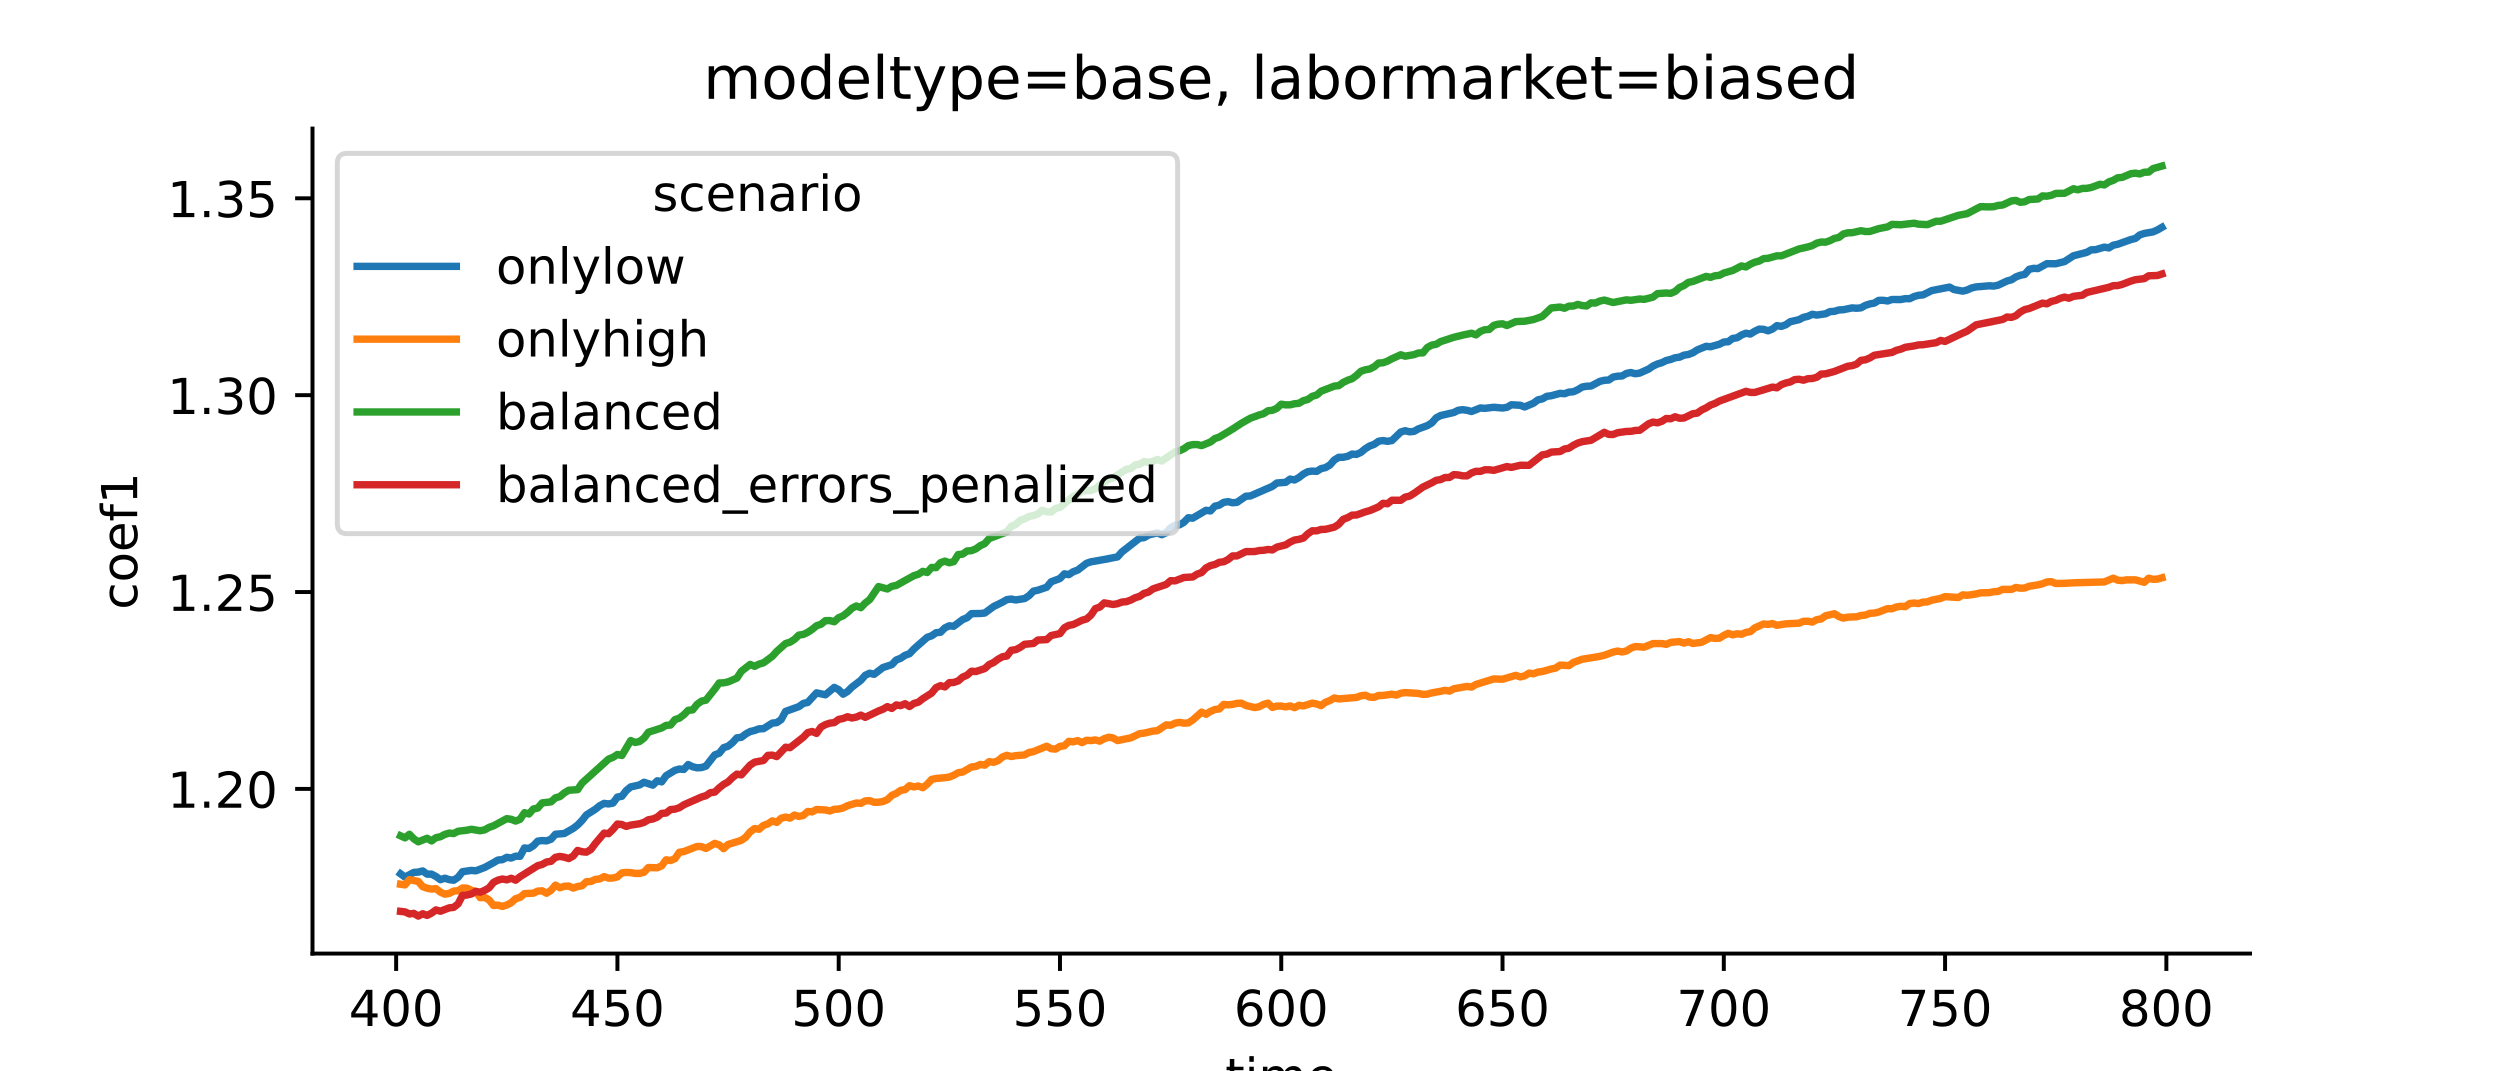 <?xml version="1.0" encoding="utf-8" standalone="no"?>
<!DOCTYPE svg PUBLIC "-//W3C//DTD SVG 1.1//EN"
  "http://www.w3.org/Graphics/SVG/1.1/DTD/svg11.dtd">
<!-- Created with matplotlib (https://matplotlib.org/) -->
<svg height="216pt" version="1.1" viewBox="0 0 504 216" width="504pt" xmlns="http://www.w3.org/2000/svg" xmlns:xlink="http://www.w3.org/1999/xlink">
 <defs>
  <style type="text/css">*{stroke-linecap:butt;stroke-linejoin:round;}</style>
 </defs>
 <g id="figure_1">
  <g id="patch_1">
   <path d="M 0 216 
L 504 216 
L 504 0 
L 0 0 
z
" style="fill:#ffffff;"/>
  </g>
  <g id="axes_1">
   <g id="patch_2">
    <path d="M 63 192.24 
L 453.6 192.24 
L 453.6 25.92 
L 63 25.92 
z
" style="fill:#ffffff;"/>
   </g>
   <g id="matplotlib.axis_1">
    <g id="xtick_1">
     <g id="line2d_1">
      <defs>
       <path d="M 0 0 
L 0 3.5 
" id="m84f5a2c3d4" style="stroke:#000000;stroke-width:0.8;"/>
      </defs>
      <g>
       <use style="stroke:#000000;stroke-width:0.8;" x="79.862" xlink:href="#m84f5a2c3d4" y="192.24"/>
      </g>
     </g>
     <g id="text_1">
      <!-- 400 -->
      <g transform="translate(70.319 206.838)scale(0.1 -0.1)">
       <defs>
        <path d="M 37.797 64.312 
L 12.891 25.391 
L 37.797 25.391 
z
M 35.203 72.906 
L 47.609 72.906 
L 47.609 25.391 
L 58.016 25.391 
L 58.016 17.188 
L 47.609 17.188 
L 47.609 0 
L 37.797 0 
L 37.797 17.188 
L 4.891 17.188 
L 4.891 26.703 
z
" id="DejaVuSans-52"/>
        <path d="M 31.781 66.406 
Q 24.172 66.406 20.328 58.906 
Q 16.5 51.422 16.5 36.375 
Q 16.5 21.391 20.328 13.891 
Q 24.172 6.391 31.781 6.391 
Q 39.453 6.391 43.281 13.891 
Q 47.125 21.391 47.125 36.375 
Q 47.125 51.422 43.281 58.906 
Q 39.453 66.406 31.781 66.406 
z
M 31.781 74.219 
Q 44.047 74.219 50.516 64.516 
Q 56.984 54.828 56.984 36.375 
Q 56.984 17.969 50.516 8.266 
Q 44.047 -1.422 31.781 -1.422 
Q 19.531 -1.422 13.062 8.266 
Q 6.594 17.969 6.594 36.375 
Q 6.594 54.828 13.062 64.516 
Q 19.531 74.219 31.781 74.219 
z
" id="DejaVuSans-48"/>
       </defs>
       <use xlink:href="#DejaVuSans-52"/>
       <use x="63.623" xlink:href="#DejaVuSans-48"/>
       <use x="127.246" xlink:href="#DejaVuSans-48"/>
      </g>
     </g>
    </g>
    <g id="xtick_2">
     <g id="line2d_2">
      <g>
       <use style="stroke:#000000;stroke-width:0.8;" x="124.472" xlink:href="#m84f5a2c3d4" y="192.24"/>
      </g>
     </g>
     <g id="text_2">
      <!-- 450 -->
      <g transform="translate(114.928 206.838)scale(0.1 -0.1)">
       <defs>
        <path d="M 10.797 72.906 
L 49.516 72.906 
L 49.516 64.594 
L 19.828 64.594 
L 19.828 46.734 
Q 21.969 47.469 24.109 47.828 
Q 26.266 48.188 28.422 48.188 
Q 40.625 48.188 47.75 41.5 
Q 54.891 34.812 54.891 23.391 
Q 54.891 11.625 47.562 5.094 
Q 40.234 -1.422 26.906 -1.422 
Q 22.312 -1.422 17.547 -0.641 
Q 12.797 0.141 7.719 1.703 
L 7.719 11.625 
Q 12.109 9.234 16.797 8.062 
Q 21.484 6.891 26.703 6.891 
Q 35.156 6.891 40.078 11.328 
Q 45.016 15.766 45.016 23.391 
Q 45.016 31 40.078 35.438 
Q 35.156 39.891 26.703 39.891 
Q 22.75 39.891 18.812 39.016 
Q 14.891 38.141 10.797 36.281 
z
" id="DejaVuSans-53"/>
       </defs>
       <use xlink:href="#DejaVuSans-52"/>
       <use x="63.623" xlink:href="#DejaVuSans-53"/>
       <use x="127.246" xlink:href="#DejaVuSans-48"/>
      </g>
     </g>
    </g>
    <g id="xtick_3">
     <g id="line2d_3">
      <g>
       <use style="stroke:#000000;stroke-width:0.8;" x="169.081" xlink:href="#m84f5a2c3d4" y="192.24"/>
      </g>
     </g>
     <g id="text_3">
      <!-- 500 -->
      <g transform="translate(159.537 206.838)scale(0.1 -0.1)">
       <use xlink:href="#DejaVuSans-53"/>
       <use x="63.623" xlink:href="#DejaVuSans-48"/>
       <use x="127.246" xlink:href="#DejaVuSans-48"/>
      </g>
     </g>
    </g>
    <g id="xtick_4">
     <g id="line2d_4">
      <g>
       <use style="stroke:#000000;stroke-width:0.8;" x="213.691" xlink:href="#m84f5a2c3d4" y="192.24"/>
      </g>
     </g>
     <g id="text_4">
      <!-- 550 -->
      <g transform="translate(204.147 206.838)scale(0.1 -0.1)">
       <use xlink:href="#DejaVuSans-53"/>
       <use x="63.623" xlink:href="#DejaVuSans-53"/>
       <use x="127.246" xlink:href="#DejaVuSans-48"/>
      </g>
     </g>
    </g>
    <g id="xtick_5">
     <g id="line2d_5">
      <g>
       <use style="stroke:#000000;stroke-width:0.8;" x="258.3" xlink:href="#m84f5a2c3d4" y="192.24"/>
      </g>
     </g>
     <g id="text_5">
      <!-- 600 -->
      <g transform="translate(248.756 206.838)scale(0.1 -0.1)">
       <defs>
        <path d="M 33.016 40.375 
Q 26.375 40.375 22.484 35.828 
Q 18.609 31.297 18.609 23.391 
Q 18.609 15.531 22.484 10.953 
Q 26.375 6.391 33.016 6.391 
Q 39.656 6.391 43.531 10.953 
Q 47.406 15.531 47.406 23.391 
Q 47.406 31.297 43.531 35.828 
Q 39.656 40.375 33.016 40.375 
z
M 52.594 71.297 
L 52.594 62.312 
Q 48.875 64.062 45.094 64.984 
Q 41.312 65.922 37.594 65.922 
Q 27.828 65.922 22.672 59.328 
Q 17.531 52.734 16.797 39.406 
Q 19.672 43.656 24.016 45.922 
Q 28.375 48.188 33.594 48.188 
Q 44.578 48.188 50.953 41.516 
Q 57.328 34.859 57.328 23.391 
Q 57.328 12.156 50.688 5.359 
Q 44.047 -1.422 33.016 -1.422 
Q 20.359 -1.422 13.672 8.266 
Q 6.984 17.969 6.984 36.375 
Q 6.984 53.656 15.188 63.938 
Q 23.391 74.219 37.203 74.219 
Q 40.922 74.219 44.703 73.484 
Q 48.484 72.75 52.594 71.297 
z
" id="DejaVuSans-54"/>
       </defs>
       <use xlink:href="#DejaVuSans-54"/>
       <use x="63.623" xlink:href="#DejaVuSans-48"/>
       <use x="127.246" xlink:href="#DejaVuSans-48"/>
      </g>
     </g>
    </g>
    <g id="xtick_6">
     <g id="line2d_6">
      <g>
       <use style="stroke:#000000;stroke-width:0.8;" x="302.909" xlink:href="#m84f5a2c3d4" y="192.24"/>
      </g>
     </g>
     <g id="text_6">
      <!-- 650 -->
      <g transform="translate(293.366 206.838)scale(0.1 -0.1)">
       <use xlink:href="#DejaVuSans-54"/>
       <use x="63.623" xlink:href="#DejaVuSans-53"/>
       <use x="127.246" xlink:href="#DejaVuSans-48"/>
      </g>
     </g>
    </g>
    <g id="xtick_7">
     <g id="line2d_7">
      <g>
       <use style="stroke:#000000;stroke-width:0.8;" x="347.519" xlink:href="#m84f5a2c3d4" y="192.24"/>
      </g>
     </g>
     <g id="text_7">
      <!-- 700 -->
      <g transform="translate(337.975 206.838)scale(0.1 -0.1)">
       <defs>
        <path d="M 8.203 72.906 
L 55.078 72.906 
L 55.078 68.703 
L 28.609 0 
L 18.312 0 
L 43.219 64.594 
L 8.203 64.594 
z
" id="DejaVuSans-55"/>
       </defs>
       <use xlink:href="#DejaVuSans-55"/>
       <use x="63.623" xlink:href="#DejaVuSans-48"/>
       <use x="127.246" xlink:href="#DejaVuSans-48"/>
      </g>
     </g>
    </g>
    <g id="xtick_8">
     <g id="line2d_8">
      <g>
       <use style="stroke:#000000;stroke-width:0.8;" x="392.128" xlink:href="#m84f5a2c3d4" y="192.24"/>
      </g>
     </g>
     <g id="text_8">
      <!-- 750 -->
      <g transform="translate(382.584 206.838)scale(0.1 -0.1)">
       <use xlink:href="#DejaVuSans-55"/>
       <use x="63.623" xlink:href="#DejaVuSans-53"/>
       <use x="127.246" xlink:href="#DejaVuSans-48"/>
      </g>
     </g>
    </g>
    <g id="xtick_9">
     <g id="line2d_9">
      <g>
       <use style="stroke:#000000;stroke-width:0.8;" x="436.738" xlink:href="#m84f5a2c3d4" y="192.24"/>
      </g>
     </g>
     <g id="text_9">
      <!-- 800 -->
      <g transform="translate(427.194 206.838)scale(0.1 -0.1)">
       <defs>
        <path d="M 31.781 34.625 
Q 24.75 34.625 20.719 30.859 
Q 16.703 27.094 16.703 20.516 
Q 16.703 13.922 20.719 10.156 
Q 24.75 6.391 31.781 6.391 
Q 38.812 6.391 42.859 10.172 
Q 46.922 13.969 46.922 20.516 
Q 46.922 27.094 42.891 30.859 
Q 38.875 34.625 31.781 34.625 
z
M 21.922 38.812 
Q 15.578 40.375 12.031 44.719 
Q 8.5 49.078 8.5 55.328 
Q 8.5 64.062 14.719 69.141 
Q 20.953 74.219 31.781 74.219 
Q 42.672 74.219 48.875 69.141 
Q 55.078 64.062 55.078 55.328 
Q 55.078 49.078 51.531 44.719 
Q 48 40.375 41.703 38.812 
Q 48.828 37.156 52.797 32.312 
Q 56.781 27.484 56.781 20.516 
Q 56.781 9.906 50.312 4.234 
Q 43.844 -1.422 31.781 -1.422 
Q 19.734 -1.422 13.25 4.234 
Q 6.781 9.906 6.781 20.516 
Q 6.781 27.484 10.781 32.312 
Q 14.797 37.156 21.922 38.812 
z
M 18.312 54.391 
Q 18.312 48.734 21.844 45.562 
Q 25.391 42.391 31.781 42.391 
Q 38.141 42.391 41.719 45.562 
Q 45.312 48.734 45.312 54.391 
Q 45.312 60.062 41.719 63.234 
Q 38.141 66.406 31.781 66.406 
Q 25.391 66.406 21.844 63.234 
Q 18.312 60.062 18.312 54.391 
z
" id="DejaVuSans-56"/>
       </defs>
       <use xlink:href="#DejaVuSans-56"/>
       <use x="63.623" xlink:href="#DejaVuSans-48"/>
       <use x="127.246" xlink:href="#DejaVuSans-48"/>
      </g>
     </g>
    </g>
    <g id="text_10">
     <!-- time -->
     <g transform="translate(247.004 220.517)scale(0.1 -0.1)">
      <defs>
       <path d="M 18.312 70.219 
L 18.312 54.688 
L 36.812 54.688 
L 36.812 47.703 
L 18.312 47.703 
L 18.312 18.016 
Q 18.312 11.328 20.141 9.422 
Q 21.969 7.516 27.594 7.516 
L 36.812 7.516 
L 36.812 0 
L 27.594 0 
Q 17.188 0 13.234 3.875 
Q 9.281 7.766 9.281 18.016 
L 9.281 47.703 
L 2.688 47.703 
L 2.688 54.688 
L 9.281 54.688 
L 9.281 70.219 
z
" id="DejaVuSans-116"/>
       <path d="M 9.422 54.688 
L 18.406 54.688 
L 18.406 0 
L 9.422 0 
z
M 9.422 75.984 
L 18.406 75.984 
L 18.406 64.594 
L 9.422 64.594 
z
" id="DejaVuSans-105"/>
       <path d="M 52 44.188 
Q 55.375 50.25 60.062 53.125 
Q 64.75 56 71.094 56 
Q 79.641 56 84.281 50.016 
Q 88.922 44.047 88.922 33.016 
L 88.922 0 
L 79.891 0 
L 79.891 32.719 
Q 79.891 40.578 77.094 44.375 
Q 74.312 48.188 68.609 48.188 
Q 61.625 48.188 57.562 43.547 
Q 53.516 38.922 53.516 30.906 
L 53.516 0 
L 44.484 0 
L 44.484 32.719 
Q 44.484 40.625 41.703 44.406 
Q 38.922 48.188 33.109 48.188 
Q 26.219 48.188 22.156 43.531 
Q 18.109 38.875 18.109 30.906 
L 18.109 0 
L 9.078 0 
L 9.078 54.688 
L 18.109 54.688 
L 18.109 46.188 
Q 21.188 51.219 25.484 53.609 
Q 29.781 56 35.688 56 
Q 41.656 56 45.828 52.969 
Q 50 49.953 52 44.188 
z
" id="DejaVuSans-109"/>
       <path d="M 56.203 29.594 
L 56.203 25.203 
L 14.891 25.203 
Q 15.484 15.922 20.484 11.062 
Q 25.484 6.203 34.422 6.203 
Q 39.594 6.203 44.453 7.469 
Q 49.312 8.734 54.109 11.281 
L 54.109 2.781 
Q 49.266 0.734 44.188 -0.344 
Q 39.109 -1.422 33.891 -1.422 
Q 20.797 -1.422 13.156 6.188 
Q 5.516 13.812 5.516 26.812 
Q 5.516 40.234 12.766 48.109 
Q 20.016 56 32.328 56 
Q 43.359 56 49.781 48.891 
Q 56.203 41.797 56.203 29.594 
z
M 47.219 32.234 
Q 47.125 39.594 43.094 43.984 
Q 39.062 48.391 32.422 48.391 
Q 24.906 48.391 20.391 44.141 
Q 15.875 39.891 15.188 32.172 
z
" id="DejaVuSans-101"/>
      </defs>
      <use xlink:href="#DejaVuSans-116"/>
      <use x="39.209" xlink:href="#DejaVuSans-105"/>
      <use x="66.992" xlink:href="#DejaVuSans-109"/>
      <use x="164.404" xlink:href="#DejaVuSans-101"/>
     </g>
    </g>
   </g>
   <g id="matplotlib.axis_2">
    <g id="ytick_1">
     <g id="line2d_10">
      <defs>
       <path d="M 0 0 
L -3.5 0 
" id="m3cc51fef0b" style="stroke:#000000;stroke-width:0.8;"/>
      </defs>
      <g>
       <use style="stroke:#000000;stroke-width:0.8;" x="63" xlink:href="#m3cc51fef0b" y="159.04"/>
      </g>
     </g>
     <g id="text_11">
      <!-- 1.20 -->
      <g transform="translate(33.734 162.839)scale(0.1 -0.1)">
       <defs>
        <path d="M 12.406 8.297 
L 28.516 8.297 
L 28.516 63.922 
L 10.984 60.406 
L 10.984 69.391 
L 28.422 72.906 
L 38.281 72.906 
L 38.281 8.297 
L 54.391 8.297 
L 54.391 0 
L 12.406 0 
z
" id="DejaVuSans-49"/>
        <path d="M 10.688 12.406 
L 21 12.406 
L 21 0 
L 10.688 0 
z
" id="DejaVuSans-46"/>
        <path d="M 19.188 8.297 
L 53.609 8.297 
L 53.609 0 
L 7.328 0 
L 7.328 8.297 
Q 12.938 14.109 22.625 23.891 
Q 32.328 33.688 34.812 36.531 
Q 39.547 41.844 41.422 45.531 
Q 43.312 49.219 43.312 52.781 
Q 43.312 58.594 39.234 62.25 
Q 35.156 65.922 28.609 65.922 
Q 23.969 65.922 18.812 64.312 
Q 13.672 62.703 7.812 59.422 
L 7.812 69.391 
Q 13.766 71.781 18.938 73 
Q 24.125 74.219 28.422 74.219 
Q 39.75 74.219 46.484 68.547 
Q 53.219 62.891 53.219 53.422 
Q 53.219 48.922 51.531 44.891 
Q 49.859 40.875 45.406 35.406 
Q 44.188 33.984 37.641 27.219 
Q 31.109 20.453 19.188 8.297 
z
" id="DejaVuSans-50"/>
       </defs>
       <use xlink:href="#DejaVuSans-49"/>
       <use x="63.623" xlink:href="#DejaVuSans-46"/>
       <use x="95.41" xlink:href="#DejaVuSans-50"/>
       <use x="159.033" xlink:href="#DejaVuSans-48"/>
      </g>
     </g>
    </g>
    <g id="ytick_2">
     <g id="line2d_11">
      <g>
       <use style="stroke:#000000;stroke-width:0.8;" x="63" xlink:href="#m3cc51fef0b" y="119.353"/>
      </g>
     </g>
     <g id="text_12">
      <!-- 1.25 -->
      <g transform="translate(33.734 123.152)scale(0.1 -0.1)">
       <use xlink:href="#DejaVuSans-49"/>
       <use x="63.623" xlink:href="#DejaVuSans-46"/>
       <use x="95.41" xlink:href="#DejaVuSans-50"/>
       <use x="159.033" xlink:href="#DejaVuSans-53"/>
      </g>
     </g>
    </g>
    <g id="ytick_3">
     <g id="line2d_12">
      <g>
       <use style="stroke:#000000;stroke-width:0.8;" x="63" xlink:href="#m3cc51fef0b" y="79.665"/>
      </g>
     </g>
     <g id="text_13">
      <!-- 1.30 -->
      <g transform="translate(33.734 83.465)scale(0.1 -0.1)">
       <defs>
        <path d="M 40.578 39.312 
Q 47.656 37.797 51.625 33 
Q 55.609 28.219 55.609 21.188 
Q 55.609 10.406 48.188 4.484 
Q 40.766 -1.422 27.094 -1.422 
Q 22.516 -1.422 17.656 -0.516 
Q 12.797 0.391 7.625 2.203 
L 7.625 11.719 
Q 11.719 9.328 16.594 8.109 
Q 21.484 6.891 26.812 6.891 
Q 36.078 6.891 40.938 10.547 
Q 45.797 14.203 45.797 21.188 
Q 45.797 27.641 41.281 31.266 
Q 36.766 34.906 28.719 34.906 
L 20.219 34.906 
L 20.219 43.016 
L 29.109 43.016 
Q 36.375 43.016 40.234 45.922 
Q 44.094 48.828 44.094 54.297 
Q 44.094 59.906 40.109 62.906 
Q 36.141 65.922 28.719 65.922 
Q 24.656 65.922 20.016 65.031 
Q 15.375 64.156 9.812 62.312 
L 9.812 71.094 
Q 15.438 72.656 20.344 73.438 
Q 25.25 74.219 29.594 74.219 
Q 40.828 74.219 47.359 69.109 
Q 53.906 64.016 53.906 55.328 
Q 53.906 49.266 50.438 45.094 
Q 46.969 40.922 40.578 39.312 
z
" id="DejaVuSans-51"/>
       </defs>
       <use xlink:href="#DejaVuSans-49"/>
       <use x="63.623" xlink:href="#DejaVuSans-46"/>
       <use x="95.41" xlink:href="#DejaVuSans-51"/>
       <use x="159.033" xlink:href="#DejaVuSans-48"/>
      </g>
     </g>
    </g>
    <g id="ytick_4">
     <g id="line2d_13">
      <g>
       <use style="stroke:#000000;stroke-width:0.8;" x="63" xlink:href="#m3cc51fef0b" y="39.978"/>
      </g>
     </g>
     <g id="text_14">
      <!-- 1.35 -->
      <g transform="translate(33.734 43.777)scale(0.1 -0.1)">
       <use xlink:href="#DejaVuSans-49"/>
       <use x="63.623" xlink:href="#DejaVuSans-46"/>
       <use x="95.41" xlink:href="#DejaVuSans-51"/>
       <use x="159.033" xlink:href="#DejaVuSans-53"/>
      </g>
     </g>
    </g>
    <g id="text_15">
     <!-- coef1 -->
     <g transform="translate(27.655 122.907)rotate(-90)scale(0.1 -0.1)">
      <defs>
       <path d="M 48.781 52.594 
L 48.781 44.188 
Q 44.969 46.297 41.141 47.344 
Q 37.312 48.391 33.406 48.391 
Q 24.656 48.391 19.812 42.844 
Q 14.984 37.312 14.984 27.297 
Q 14.984 17.281 19.812 11.734 
Q 24.656 6.203 33.406 6.203 
Q 37.312 6.203 41.141 7.25 
Q 44.969 8.297 48.781 10.406 
L 48.781 2.094 
Q 45.016 0.344 40.984 -0.531 
Q 36.969 -1.422 32.422 -1.422 
Q 20.062 -1.422 12.781 6.344 
Q 5.516 14.109 5.516 27.297 
Q 5.516 40.672 12.859 48.328 
Q 20.219 56 33.016 56 
Q 37.156 56 41.109 55.141 
Q 45.062 54.297 48.781 52.594 
z
" id="DejaVuSans-99"/>
       <path d="M 30.609 48.391 
Q 23.391 48.391 19.188 42.75 
Q 14.984 37.109 14.984 27.297 
Q 14.984 17.484 19.156 11.844 
Q 23.344 6.203 30.609 6.203 
Q 37.797 6.203 41.984 11.859 
Q 46.188 17.531 46.188 27.297 
Q 46.188 37.016 41.984 42.703 
Q 37.797 48.391 30.609 48.391 
z
M 30.609 56 
Q 42.328 56 49.016 48.375 
Q 55.719 40.766 55.719 27.297 
Q 55.719 13.875 49.016 6.219 
Q 42.328 -1.422 30.609 -1.422 
Q 18.844 -1.422 12.172 6.219 
Q 5.516 13.875 5.516 27.297 
Q 5.516 40.766 12.172 48.375 
Q 18.844 56 30.609 56 
z
" id="DejaVuSans-111"/>
       <path d="M 37.109 75.984 
L 37.109 68.5 
L 28.516 68.5 
Q 23.688 68.5 21.797 66.547 
Q 19.922 64.594 19.922 59.516 
L 19.922 54.688 
L 34.719 54.688 
L 34.719 47.703 
L 19.922 47.703 
L 19.922 0 
L 10.891 0 
L 10.891 47.703 
L 2.297 47.703 
L 2.297 54.688 
L 10.891 54.688 
L 10.891 58.5 
Q 10.891 67.625 15.141 71.797 
Q 19.391 75.984 28.609 75.984 
z
" id="DejaVuSans-102"/>
      </defs>
      <use xlink:href="#DejaVuSans-99"/>
      <use x="54.98" xlink:href="#DejaVuSans-111"/>
      <use x="116.162" xlink:href="#DejaVuSans-101"/>
      <use x="177.686" xlink:href="#DejaVuSans-102"/>
      <use x="212.891" xlink:href="#DejaVuSans-49"/>
     </g>
    </g>
   </g>
   <g id="line2d_14">
    <path clip-path="url(#p10a87e5d89)" d="M 80.755 176.167 
L 81.647 176.822 
L 83.431 175.879 
L 84.323 175.819 
L 85.215 175.584 
L 86.108 176.224 
L 87 176.228 
L 87.892 176.695 
L 88.784 177.339 
L 89.676 177.048 
L 90.569 177.338 
L 91.461 177.45 
L 92.353 176.855 
L 93.245 175.734 
L 95.03 175.475 
L 95.922 175.56 
L 97.706 174.882 
L 99.49 173.917 
L 100.383 173.382 
L 101.275 173.313 
L 102.167 172.835 
L 103.059 172.974 
L 103.951 172.604 
L 104.844 172.628 
L 105.736 170.947 
L 106.628 171.053 
L 107.52 170.505 
L 108.412 169.57 
L 109.305 169.457 
L 110.197 169.522 
L 111.089 169.183 
L 111.981 168.184 
L 113.766 168.032 
L 115.55 167.009 
L 116.442 166.331 
L 117.334 165.411 
L 118.226 164.277 
L 120.011 163.151 
L 120.903 162.434 
L 121.795 161.965 
L 122.687 162.076 
L 123.58 161.89 
L 124.472 160.688 
L 125.364 160.531 
L 126.256 159.376 
L 127.148 158.64 
L 128.933 158.243 
L 129.825 157.708 
L 131.609 158.281 
L 132.501 157.408 
L 133.394 157.619 
L 134.286 156.376 
L 136.07 155.297 
L 136.962 155.036 
L 137.855 155.115 
L 138.747 154.135 
L 139.639 154.581 
L 140.531 154.792 
L 141.423 154.738 
L 142.316 154.45 
L 144.1 152.179 
L 144.992 151.849 
L 145.884 150.731 
L 146.776 150.441 
L 147.669 149.726 
L 148.561 148.744 
L 149.453 148.646 
L 150.345 147.97 
L 151.237 147.478 
L 152.13 147.264 
L 153.022 146.932 
L 153.914 146.905 
L 155.698 145.775 
L 156.591 145.684 
L 157.483 145.069 
L 158.375 143.414 
L 161.051 142.456 
L 161.944 141.813 
L 162.836 141.611 
L 164.62 139.68 
L 166.405 140.071 
L 168.189 138.581 
L 169.081 139.048 
L 169.973 139.946 
L 170.866 139.405 
L 171.758 138.518 
L 173.542 137.15 
L 174.434 136.13 
L 175.326 135.719 
L 176.219 135.938 
L 178.003 134.574 
L 179.787 133.993 
L 180.68 133.055 
L 181.572 132.71 
L 182.464 132.105 
L 183.356 131.787 
L 184.248 130.831 
L 186.925 128.483 
L 187.817 128.178 
L 188.709 127.561 
L 189.602 127.465 
L 190.494 126.578 
L 191.386 126.164 
L 192.278 126.247 
L 194.062 124.907 
L 194.955 124.538 
L 195.847 123.714 
L 197.631 123.678 
L 198.523 123.589 
L 200.308 122.272 
L 202.092 121.398 
L 202.984 120.881 
L 203.877 120.774 
L 204.769 120.953 
L 206.553 120.666 
L 207.445 120.097 
L 208.337 119.18 
L 209.23 118.987 
L 211.014 118.379 
L 211.906 117.296 
L 213.691 116.622 
L 214.583 115.687 
L 215.475 115.843 
L 216.367 115.253 
L 217.259 114.932 
L 219.044 113.562 
L 219.936 113.259 
L 222.612 112.792 
L 225.289 112.27 
L 226.181 111.268 
L 229.75 108.485 
L 230.642 108.395 
L 231.534 107.848 
L 233.319 107.438 
L 234.211 107.794 
L 235.103 107.401 
L 235.995 106.401 
L 236.887 105.89 
L 237.78 105.81 
L 238.672 105.29 
L 239.564 104.376 
L 240.456 104.461 
L 243.133 102.879 
L 244.025 103.003 
L 244.917 102.048 
L 245.809 101.838 
L 246.702 101.269 
L 247.594 101.133 
L 248.486 101.362 
L 249.378 101.27 
L 251.162 100.041 
L 252.055 99.989 
L 256.516 98.047 
L 257.408 97.374 
L 259.192 97.236 
L 260.084 96.588 
L 260.977 96.76 
L 261.869 96.263 
L 262.761 95.571 
L 263.653 95.092 
L 264.545 94.97 
L 265.438 95.028 
L 266.33 94.475 
L 267.222 94.272 
L 268.114 93.735 
L 269.006 92.729 
L 269.898 92.191 
L 270.791 92.184 
L 271.683 91.994 
L 272.575 91.541 
L 273.467 91.608 
L 274.359 91.2 
L 275.252 90.455 
L 276.144 89.907 
L 277.036 89.579 
L 277.928 88.951 
L 278.82 88.813 
L 279.713 88.973 
L 280.605 88.82 
L 282.389 87.1 
L 283.281 86.833 
L 284.173 87.058 
L 285.066 86.963 
L 285.958 86.455 
L 287.742 85.813 
L 288.634 85.271 
L 289.527 84.254 
L 290.419 83.775 
L 293.095 83.158 
L 293.988 82.706 
L 294.88 82.596 
L 295.772 82.717 
L 296.664 82.957 
L 298.448 82.244 
L 299.341 82.322 
L 301.125 82.108 
L 302.909 82.257 
L 303.802 82.12 
L 304.694 81.599 
L 306.478 81.704 
L 307.37 82.042 
L 309.155 81.276 
L 310.047 80.609 
L 310.939 80.417 
L 311.831 79.897 
L 312.723 79.783 
L 314.508 79.297 
L 315.4 79.375 
L 316.292 79.049 
L 317.184 78.976 
L 318.077 78.573 
L 318.969 78.022 
L 319.861 77.865 
L 320.753 77.824 
L 322.538 76.883 
L 323.43 76.668 
L 324.322 76.613 
L 325.214 76.005 
L 326.106 75.84 
L 326.998 75.797 
L 327.891 75.278 
L 328.783 75.103 
L 329.675 75.353 
L 330.567 75.21 
L 332.352 74.411 
L 333.244 73.803 
L 334.136 73.384 
L 335.028 73.114 
L 335.92 72.676 
L 336.813 72.465 
L 337.705 72.121 
L 338.597 72.01 
L 339.489 71.599 
L 340.381 71.463 
L 341.274 71.123 
L 342.166 70.544 
L 343.95 69.818 
L 344.842 69.901 
L 346.627 69.401 
L 347.519 68.952 
L 348.411 68.893 
L 349.303 68.231 
L 350.195 68.102 
L 351.088 67.531 
L 351.98 67.174 
L 352.872 67.342 
L 353.764 66.776 
L 354.656 66.35 
L 355.549 66.393 
L 356.441 66.69 
L 357.333 66.334 
L 358.225 65.649 
L 359.117 65.79 
L 360.009 65.48 
L 360.902 64.859 
L 362.686 64.444 
L 363.578 63.974 
L 364.47 63.772 
L 365.363 63.359 
L 366.255 63.519 
L 368.039 63.259 
L 368.931 62.82 
L 369.824 62.762 
L 370.716 62.485 
L 371.608 62.439 
L 373.392 62.072 
L 374.284 62.142 
L 375.177 62.061 
L 376.069 61.559 
L 376.961 61.27 
L 377.853 61.105 
L 378.745 60.555 
L 379.638 60.539 
L 380.53 60.677 
L 381.422 60.381 
L 383.206 60.384 
L 384.099 60.208 
L 384.991 60.221 
L 385.883 59.78 
L 386.775 59.53 
L 387.667 59.453 
L 389.452 58.579 
L 393.02 57.88 
L 393.913 58.368 
L 395.697 58.697 
L 396.589 58.46 
L 397.481 58.056 
L 398.374 57.843 
L 401.05 57.614 
L 401.942 57.674 
L 402.834 57.49 
L 404.619 56.647 
L 405.511 56.406 
L 406.403 55.829 
L 407.295 55.491 
L 408.188 55.317 
L 409.08 54.296 
L 409.972 54.098 
L 410.864 54.141 
L 412.649 53.156 
L 414.433 53.173 
L 416.217 52.73 
L 418.002 51.568 
L 420.678 50.878 
L 421.57 50.373 
L 422.463 50.338 
L 424.247 49.819 
L 425.139 49.981 
L 426.031 49.433 
L 426.924 49.247 
L 429.6 48.289 
L 430.492 48.073 
L 431.385 47.359 
L 432.277 47.062 
L 434.061 46.742 
L 434.953 46.347 
L 435.845 45.83 
L 435.845 45.83 
" style="fill:none;stroke:#1f77b4;stroke-linecap:square;stroke-width:1.5;"/>
   </g>
   <g id="line2d_15">
    <path clip-path="url(#p10a87e5d89)" d="M 80.755 178.26 
L 81.647 178.393 
L 82.539 177.338 
L 84.323 177.692 
L 85.215 178.748 
L 86.108 179.067 
L 87 179.239 
L 87.892 179.149 
L 88.784 179.849 
L 89.676 180.261 
L 90.569 180.117 
L 91.461 179.642 
L 92.353 179.576 
L 93.245 179.02 
L 94.137 179.047 
L 95.03 179.487 
L 95.922 179.721 
L 96.814 180.971 
L 97.706 180.911 
L 98.598 181.42 
L 99.49 182.542 
L 100.383 182.478 
L 101.275 182.733 
L 102.167 182.45 
L 103.059 181.99 
L 103.951 181.168 
L 104.844 180.923 
L 105.736 180.155 
L 107.52 180.072 
L 108.412 179.65 
L 109.305 179.589 
L 110.197 180.076 
L 111.089 179.479 
L 111.981 178.444 
L 112.873 178.968 
L 113.766 178.675 
L 114.658 178.627 
L 115.55 179.034 
L 116.442 178.724 
L 117.334 178.571 
L 118.226 177.749 
L 119.119 177.715 
L 120.011 177.297 
L 120.903 177.189 
L 121.795 176.728 
L 122.687 177.037 
L 123.58 177.007 
L 124.472 176.773 
L 125.364 175.978 
L 126.256 175.879 
L 127.148 175.92 
L 128.041 176.08 
L 128.933 176.081 
L 129.825 175.851 
L 130.717 174.896 
L 132.501 174.946 
L 133.394 174.549 
L 134.286 173.343 
L 135.178 173.475 
L 136.07 173.105 
L 136.962 171.814 
L 137.855 171.681 
L 140.531 170.647 
L 141.423 170.68 
L 142.316 171.047 
L 144.1 170.022 
L 144.992 170.333 
L 145.884 171.084 
L 146.776 170.247 
L 149.453 169.412 
L 150.345 168.772 
L 151.237 167.697 
L 152.13 167.041 
L 153.022 167.179 
L 153.914 166.406 
L 154.806 166.089 
L 155.698 165.495 
L 156.591 165.798 
L 157.483 164.96 
L 158.375 164.723 
L 159.267 164.934 
L 160.159 164.316 
L 161.051 164.583 
L 161.944 164.402 
L 162.836 163.595 
L 163.728 163.672 
L 164.62 163.197 
L 166.405 163.284 
L 167.297 163.498 
L 168.189 163.15 
L 169.081 163.107 
L 169.973 162.881 
L 170.866 162.425 
L 172.65 161.885 
L 173.542 161.954 
L 174.434 161.462 
L 175.326 161.412 
L 176.219 161.735 
L 177.111 161.734 
L 178.003 161.585 
L 178.895 161.214 
L 179.787 160.349 
L 180.68 159.96 
L 181.572 159.337 
L 182.464 159.185 
L 183.356 158.397 
L 184.248 158.639 
L 185.141 158.459 
L 186.033 158.801 
L 186.925 158.093 
L 187.817 157.131 
L 188.709 156.944 
L 190.494 156.784 
L 191.386 156.65 
L 192.278 156.287 
L 193.17 155.774 
L 194.062 155.652 
L 195.847 154.622 
L 196.739 154.512 
L 197.631 154.115 
L 198.523 154.253 
L 199.416 153.548 
L 200.308 153.676 
L 201.2 153.36 
L 202.092 152.607 
L 202.984 152.272 
L 203.877 152.516 
L 204.769 152.341 
L 206.553 152.2 
L 207.445 151.699 
L 208.337 151.528 
L 211.014 150.441 
L 211.906 150.939 
L 212.798 151.016 
L 213.691 150.472 
L 214.583 150.343 
L 215.475 149.462 
L 216.367 149.548 
L 217.259 149.31 
L 218.152 149.713 
L 219.044 149.238 
L 219.936 149.295 
L 220.828 149.172 
L 221.72 149.421 
L 222.612 148.919 
L 223.505 148.629 
L 224.397 148.774 
L 225.289 149.296 
L 227.966 148.757 
L 229.75 147.906 
L 230.642 147.803 
L 232.427 147.388 
L 233.319 147.313 
L 235.103 146.143 
L 235.995 146.204 
L 236.887 145.79 
L 237.78 145.626 
L 238.672 145.795 
L 239.564 145.738 
L 240.456 145.152 
L 242.241 143.568 
L 243.133 143.997 
L 244.025 143.431 
L 244.917 143.043 
L 245.809 142.92 
L 246.702 142.011 
L 247.594 142.096 
L 248.486 142.002 
L 249.378 141.797 
L 250.27 141.759 
L 251.162 142.22 
L 252.947 142.648 
L 253.839 142.478 
L 254.731 142.01 
L 255.623 141.758 
L 256.516 142.614 
L 257.408 142.345 
L 258.3 142.336 
L 259.192 142.511 
L 260.084 142.31 
L 260.977 142.664 
L 261.869 142.187 
L 262.761 142.317 
L 264.545 141.755 
L 265.438 141.918 
L 266.33 142.248 
L 267.222 141.571 
L 268.114 141.224 
L 269.006 140.711 
L 269.898 140.903 
L 273.467 140.607 
L 274.359 140.271 
L 275.252 140.159 
L 276.144 140.537 
L 277.036 140.587 
L 277.928 140.206 
L 278.82 140.202 
L 280.605 139.955 
L 281.497 140.125 
L 282.389 139.754 
L 283.281 139.623 
L 285.958 139.796 
L 286.85 139.988 
L 287.742 139.946 
L 288.634 139.687 
L 290.419 139.372 
L 291.311 139.168 
L 292.203 139.327 
L 293.095 138.861 
L 295.772 138.376 
L 296.664 138.517 
L 297.556 137.987 
L 301.125 136.876 
L 302.909 136.933 
L 305.586 136.151 
L 306.478 136.463 
L 307.37 136.256 
L 308.263 135.703 
L 309.155 135.826 
L 310.047 135.493 
L 310.939 135.377 
L 312.723 134.875 
L 313.616 134.685 
L 314.508 134.085 
L 316.292 134.189 
L 317.184 133.555 
L 318.969 132.902 
L 320.753 132.614 
L 322.538 132.314 
L 323.43 132.108 
L 325.214 131.454 
L 326.106 131.253 
L 326.998 131.44 
L 327.891 131.237 
L 328.783 130.666 
L 329.675 130.342 
L 331.459 130.47 
L 333.244 129.744 
L 335.028 129.743 
L 335.92 129.901 
L 336.813 129.503 
L 338.597 129.342 
L 339.489 129.645 
L 340.381 129.374 
L 341.274 129.721 
L 343.058 129.486 
L 344.842 128.543 
L 345.734 128.7 
L 346.627 128.663 
L 347.519 128.1 
L 348.411 127.678 
L 349.303 127.987 
L 350.195 127.77 
L 351.088 127.87 
L 351.98 127.492 
L 352.872 127.339 
L 353.764 126.583 
L 355.549 125.794 
L 356.441 125.872 
L 357.333 125.713 
L 358.225 126.061 
L 360.009 125.767 
L 362.686 125.634 
L 363.578 125.254 
L 364.47 125.241 
L 365.363 125.409 
L 366.255 124.924 
L 367.147 124.783 
L 368.039 124.141 
L 369.824 123.729 
L 370.716 124.291 
L 371.608 124.613 
L 372.5 124.422 
L 374.284 124.343 
L 375.177 124.08 
L 376.069 124.003 
L 376.961 123.647 
L 377.853 123.597 
L 378.745 123.393 
L 380.53 122.699 
L 381.422 122.73 
L 382.314 122.368 
L 383.206 122.219 
L 384.099 122.303 
L 384.991 121.673 
L 385.883 121.575 
L 386.775 121.68 
L 387.667 121.384 
L 388.559 121.346 
L 389.452 120.994 
L 391.236 120.637 
L 392.128 120.28 
L 394.805 120.46 
L 395.697 119.921 
L 396.589 120.008 
L 398.374 119.743 
L 399.266 119.518 
L 401.05 119.473 
L 401.942 119.289 
L 402.834 119.221 
L 403.727 118.817 
L 405.511 118.828 
L 406.403 118.437 
L 407.295 118.575 
L 408.188 118.545 
L 409.08 118.189 
L 410.864 117.905 
L 411.756 117.694 
L 412.649 117.324 
L 413.541 117.261 
L 414.433 117.629 
L 416.217 117.6 
L 418.002 117.497 
L 424.247 117.318 
L 426.031 116.561 
L 426.924 116.963 
L 427.816 117.05 
L 428.708 116.901 
L 430.492 116.896 
L 432.277 117.391 
L 433.169 116.573 
L 434.061 116.792 
L 434.953 116.739 
L 435.845 116.487 
L 435.845 116.487 
" style="fill:none;stroke:#ff7f0e;stroke-linecap:square;stroke-width:1.5;"/>
   </g>
   <g id="line2d_16">
    <path clip-path="url(#p10a87e5d89)" d="M 80.755 168.499 
L 81.647 168.909 
L 82.539 168.195 
L 83.431 169.121 
L 84.323 169.708 
L 86.108 168.996 
L 87 169.527 
L 87.892 168.873 
L 88.784 168.684 
L 89.676 168.219 
L 90.569 167.947 
L 91.461 168.044 
L 92.353 167.579 
L 94.137 167.369 
L 95.03 167.185 
L 96.814 167.482 
L 97.706 167.296 
L 98.598 166.799 
L 99.49 166.485 
L 102.167 165.043 
L 103.059 165.174 
L 103.951 165.525 
L 104.844 165.172 
L 105.736 163.84 
L 106.628 164.098 
L 107.52 163.092 
L 108.412 162.901 
L 109.305 161.861 
L 111.089 161.65 
L 111.981 160.841 
L 112.873 160.596 
L 113.766 159.845 
L 114.658 159.312 
L 116.442 159.191 
L 117.334 157.872 
L 122.687 153.036 
L 123.58 152.675 
L 124.472 152.1 
L 125.364 152.304 
L 127.148 149.301 
L 128.041 149.672 
L 128.933 149.49 
L 129.825 148.806 
L 130.717 147.614 
L 133.394 146.753 
L 134.286 146.233 
L 135.178 146.17 
L 136.07 145.08 
L 136.962 144.775 
L 137.855 144.1 
L 138.747 143.192 
L 139.639 143.113 
L 140.531 141.991 
L 141.423 141.348 
L 142.316 141.153 
L 144.1 138.919 
L 144.992 137.685 
L 145.884 137.659 
L 146.776 137.47 
L 148.561 136.703 
L 149.453 135.336 
L 151.237 133.947 
L 152.13 134.331 
L 153.022 133.884 
L 153.914 133.625 
L 155.698 132.316 
L 156.591 131.329 
L 158.375 129.736 
L 159.267 129.466 
L 160.159 128.897 
L 161.051 128.03 
L 161.944 127.905 
L 162.836 127.481 
L 163.728 126.886 
L 164.62 126.151 
L 165.512 125.849 
L 166.405 125.126 
L 167.297 125.106 
L 168.189 125.343 
L 169.081 124.519 
L 169.973 124.148 
L 170.866 123.455 
L 171.758 122.616 
L 172.65 122.17 
L 173.542 122.505 
L 174.434 121.571 
L 175.326 120.889 
L 177.111 118.257 
L 178.895 118.734 
L 179.787 118.2 
L 180.68 118.027 
L 184.248 116.046 
L 185.141 115.779 
L 186.033 115.188 
L 186.925 115.41 
L 187.817 114.396 
L 188.709 114.433 
L 189.602 113.441 
L 190.494 113.124 
L 191.386 113.455 
L 192.278 113.227 
L 193.17 111.799 
L 194.062 111.711 
L 194.955 111.078 
L 195.847 111.013 
L 196.739 110.647 
L 197.631 110.002 
L 198.523 109.594 
L 199.416 108.568 
L 202.984 107.232 
L 203.877 106.09 
L 204.769 105.727 
L 205.661 104.898 
L 206.553 104.605 
L 207.445 104.123 
L 208.337 103.94 
L 209.23 103.628 
L 210.122 102.87 
L 211.014 103.194 
L 211.906 103.223 
L 212.798 102.51 
L 213.691 102.284 
L 216.367 100.049 
L 217.259 99.629 
L 218.152 98.965 
L 219.936 98.89 
L 220.828 98.518 
L 221.72 97.821 
L 223.505 96.633 
L 224.397 96.347 
L 227.073 94.587 
L 227.966 94.477 
L 228.858 93.719 
L 229.75 93.595 
L 230.642 93.04 
L 231.534 93.219 
L 232.427 93.005 
L 233.319 92.62 
L 234.211 92.942 
L 235.995 91.713 
L 236.887 91.116 
L 237.78 90.865 
L 238.672 90.472 
L 239.564 89.839 
L 240.456 89.633 
L 241.348 89.622 
L 242.241 89.832 
L 244.025 89.107 
L 244.917 88.41 
L 245.809 88.108 
L 248.486 86.502 
L 250.27 85.334 
L 252.055 84.321 
L 253.839 83.662 
L 254.731 83.405 
L 255.623 82.815 
L 256.516 82.713 
L 257.408 82.31 
L 258.3 81.492 
L 259.192 81.62 
L 260.084 81.613 
L 260.977 81.395 
L 261.869 81.304 
L 262.761 80.772 
L 263.653 80.535 
L 264.545 79.9 
L 265.438 79.639 
L 266.33 78.868 
L 269.006 77.834 
L 269.898 77.742 
L 270.791 77.095 
L 271.683 76.66 
L 272.575 76.356 
L 273.467 75.69 
L 274.359 74.846 
L 275.252 74.548 
L 276.144 74.394 
L 277.036 73.934 
L 277.928 73.185 
L 278.82 73.138 
L 279.713 72.804 
L 280.605 72.326 
L 282.389 71.522 
L 283.281 71.808 
L 285.066 71.493 
L 285.958 71.161 
L 286.85 71.142 
L 287.742 70.066 
L 288.634 69.573 
L 289.527 69.412 
L 290.419 68.869 
L 293.095 67.994 
L 294.88 67.554 
L 296.664 67.179 
L 297.556 67.512 
L 298.448 66.809 
L 299.341 66.471 
L 300.233 66.413 
L 301.125 65.603 
L 302.017 65.352 
L 302.909 65.277 
L 303.802 65.615 
L 305.586 64.836 
L 307.37 64.759 
L 309.155 64.421 
L 310.939 63.779 
L 312.723 62.084 
L 314.508 61.903 
L 315.4 62.143 
L 316.292 61.713 
L 317.184 61.702 
L 318.077 61.371 
L 318.969 61.599 
L 319.861 61.688 
L 320.753 61.053 
L 321.645 61.094 
L 322.538 60.688 
L 323.43 60.499 
L 325.214 60.985 
L 327.891 60.451 
L 328.783 60.54 
L 330.567 60.278 
L 331.459 60.354 
L 333.244 59.906 
L 334.136 59.194 
L 335.92 59.071 
L 336.813 59.139 
L 337.705 58.756 
L 338.597 57.956 
L 339.489 57.559 
L 340.381 56.921 
L 341.274 56.745 
L 343.95 55.728 
L 344.842 55.913 
L 345.734 55.597 
L 346.627 55.513 
L 347.519 55.037 
L 349.303 54.531 
L 351.088 53.613 
L 351.98 53.815 
L 352.872 53.26 
L 353.764 52.861 
L 354.656 52.626 
L 355.549 52.136 
L 356.441 52.068 
L 358.225 51.573 
L 359.117 51.579 
L 362.686 50.187 
L 364.47 49.781 
L 365.363 49.509 
L 366.255 49.02 
L 367.147 48.789 
L 368.039 48.821 
L 368.931 48.512 
L 369.824 48.059 
L 370.716 47.87 
L 371.608 47.176 
L 372.5 46.936 
L 373.392 46.912 
L 375.177 46.51 
L 376.069 46.676 
L 376.961 46.662 
L 378.745 46.093 
L 380.53 45.737 
L 381.422 45.235 
L 383.206 45.307 
L 385.883 44.999 
L 386.775 45.196 
L 388.559 45.287 
L 390.344 44.6 
L 391.236 44.602 
L 394.805 43.409 
L 396.589 43.072 
L 398.374 42.124 
L 399.266 41.667 
L 401.05 41.709 
L 401.942 41.667 
L 402.834 41.411 
L 403.727 41.335 
L 405.511 40.501 
L 406.403 40.404 
L 407.295 40.785 
L 408.188 40.673 
L 409.08 40.224 
L 410.864 40.114 
L 411.756 39.496 
L 412.649 39.552 
L 413.541 39.378 
L 414.433 38.994 
L 416.217 38.962 
L 418.002 38.051 
L 418.894 38.265 
L 419.786 37.989 
L 420.678 37.973 
L 421.57 37.799 
L 423.355 37.148 
L 424.247 37.28 
L 425.139 36.669 
L 426.031 36.359 
L 426.924 35.836 
L 427.816 35.766 
L 429.6 35.014 
L 430.492 34.911 
L 431.385 35.062 
L 432.277 34.722 
L 433.169 34.692 
L 434.061 33.978 
L 435.845 33.48 
L 435.845 33.48 
" style="fill:none;stroke:#2ca02c;stroke-linecap:square;stroke-width:1.5;"/>
   </g>
   <g id="line2d_17">
    <path clip-path="url(#p10a87e5d89)" d="M 80.755 183.736 
L 81.647 183.837 
L 82.539 184.253 
L 83.431 184.141 
L 84.323 184.68 
L 85.215 184.213 
L 86.108 184.542 
L 87 184.086 
L 87.892 183.437 
L 88.784 183.702 
L 90.569 183.022 
L 91.461 182.923 
L 92.353 182.221 
L 93.245 180.502 
L 94.137 180.436 
L 95.03 180.224 
L 95.922 179.706 
L 96.814 179.869 
L 97.706 179.502 
L 98.598 178.992 
L 99.49 177.895 
L 100.383 177.439 
L 101.275 177.206 
L 102.167 177.376 
L 103.059 177.06 
L 103.951 177.447 
L 104.844 176.746 
L 108.412 174.516 
L 109.305 174.274 
L 110.197 173.775 
L 111.089 173.64 
L 111.981 172.837 
L 112.873 172.658 
L 113.766 172.81 
L 114.658 173.081 
L 115.55 172.584 
L 116.442 171.448 
L 117.334 171.712 
L 118.226 171.794 
L 119.119 171.26 
L 120.011 170.053 
L 121.795 167.959 
L 122.687 168.063 
L 123.58 167.202 
L 124.472 166.126 
L 125.364 166.222 
L 126.256 166.604 
L 127.148 166.336 
L 128.933 166.07 
L 129.825 165.799 
L 130.717 165.261 
L 131.609 165.11 
L 132.501 164.739 
L 133.394 163.982 
L 134.286 163.907 
L 135.178 163.213 
L 136.07 163.12 
L 136.962 162.835 
L 137.855 162.249 
L 141.423 160.673 
L 142.316 160.409 
L 143.208 159.808 
L 144.1 159.685 
L 144.992 158.829 
L 145.884 158.135 
L 146.776 157.632 
L 147.669 156.754 
L 148.561 156.064 
L 149.453 156.211 
L 151.237 154.23 
L 152.13 153.648 
L 153.914 153.311 
L 154.806 152.284 
L 155.698 152.229 
L 156.591 152.521 
L 158.375 150.643 
L 159.267 150.726 
L 161.944 148.625 
L 162.836 147.698 
L 163.728 147.468 
L 164.62 147.851 
L 165.512 146.575 
L 166.405 146.077 
L 167.297 145.783 
L 168.189 145.681 
L 169.081 145.03 
L 169.973 144.849 
L 170.866 144.496 
L 171.758 144.746 
L 172.65 144.561 
L 173.542 144.171 
L 174.434 144.611 
L 177.111 143.331 
L 178.003 142.979 
L 178.895 142.457 
L 179.787 142.817 
L 180.68 142.119 
L 181.572 142.259 
L 182.464 141.873 
L 183.356 142.437 
L 184.248 141.807 
L 185.141 141.561 
L 186.033 140.853 
L 187.817 139.727 
L 188.709 138.63 
L 189.602 138.233 
L 190.494 138.479 
L 191.386 137.627 
L 192.278 137.58 
L 193.17 137.276 
L 194.062 136.503 
L 194.955 136.122 
L 195.847 135.319 
L 196.739 135.383 
L 198.523 134.783 
L 199.416 133.973 
L 200.308 133.56 
L 201.2 132.901 
L 202.092 132.402 
L 202.984 132.251 
L 203.877 131.094 
L 204.769 130.974 
L 205.661 130.516 
L 206.553 129.89 
L 208.337 129.722 
L 209.23 129.031 
L 211.014 128.945 
L 211.906 128.125 
L 213.691 127.726 
L 214.583 126.551 
L 215.475 126.07 
L 216.367 125.908 
L 218.152 125.045 
L 219.044 124.786 
L 219.936 124.007 
L 220.828 122.692 
L 221.72 122.387 
L 222.612 121.543 
L 224.397 121.857 
L 225.289 121.708 
L 226.181 121.374 
L 227.073 121.294 
L 227.966 120.97 
L 228.858 120.504 
L 229.75 120.226 
L 230.642 119.622 
L 231.534 119.368 
L 232.427 118.722 
L 235.103 117.826 
L 235.995 117.061 
L 236.887 117.106 
L 238.672 116.423 
L 240.456 116.315 
L 241.348 115.741 
L 242.241 115.425 
L 243.133 114.494 
L 244.025 114.026 
L 244.917 113.805 
L 245.809 113.361 
L 246.702 113.249 
L 247.594 112.794 
L 248.486 112.077 
L 249.378 112.078 
L 251.162 111.205 
L 252.947 111.191 
L 253.839 110.994 
L 254.731 110.941 
L 255.623 110.772 
L 256.516 110.862 
L 257.408 110.304 
L 259.192 109.847 
L 260.084 109.289 
L 260.977 108.87 
L 261.869 108.73 
L 262.761 108.471 
L 263.653 107.619 
L 264.545 107.009 
L 265.438 107.019 
L 266.33 106.735 
L 267.222 106.71 
L 269.006 106.271 
L 269.898 105.686 
L 270.791 104.7 
L 271.683 104.361 
L 272.575 103.851 
L 273.467 103.824 
L 275.252 103.186 
L 276.144 102.934 
L 277.928 102.179 
L 278.82 101.468 
L 279.713 101.558 
L 280.605 100.851 
L 282.389 100.859 
L 283.281 100.214 
L 284.173 100.014 
L 285.066 99.467 
L 286.85 98.197 
L 288.634 97.337 
L 289.527 96.83 
L 290.419 96.688 
L 291.311 96.268 
L 292.203 96.257 
L 293.095 95.683 
L 293.988 95.749 
L 294.88 95.93 
L 295.772 95.932 
L 296.664 95.336 
L 297.556 95.014 
L 298.448 95.037 
L 299.341 94.709 
L 300.233 94.702 
L 301.125 94.829 
L 303.802 94.06 
L 304.694 94.227 
L 306.478 93.799 
L 308.263 93.804 
L 310.939 91.697 
L 311.831 91.562 
L 312.723 91.141 
L 314.508 91.027 
L 315.4 90.514 
L 316.292 90.361 
L 317.184 89.772 
L 318.077 89.325 
L 318.969 89.04 
L 320.753 88.76 
L 323.43 87.158 
L 324.322 87.58 
L 325.214 87.589 
L 326.106 87.235 
L 327.891 86.979 
L 328.783 86.962 
L 329.675 86.777 
L 330.567 86.745 
L 332.352 85.439 
L 333.244 85.092 
L 334.136 85.239 
L 335.028 84.94 
L 335.92 84.364 
L 336.813 84.422 
L 337.705 84.018 
L 338.597 84.32 
L 339.489 84.269 
L 341.274 83.406 
L 342.166 83.283 
L 343.058 82.646 
L 343.95 82.228 
L 344.842 81.664 
L 345.734 81.336 
L 346.627 80.855 
L 351.98 78.893 
L 352.872 79.109 
L 353.764 79.116 
L 357.333 78.039 
L 358.225 78.183 
L 359.117 77.546 
L 360.009 77.215 
L 360.902 77.009 
L 361.794 76.531 
L 362.686 76.458 
L 363.578 76.646 
L 364.47 76.352 
L 365.363 76.299 
L 366.255 76.06 
L 367.147 75.409 
L 368.039 75.368 
L 369.824 74.882 
L 372.5 73.837 
L 373.392 73.715 
L 374.284 73.411 
L 375.177 72.643 
L 376.069 72.537 
L 376.961 72.157 
L 377.853 71.62 
L 381.422 71.053 
L 382.314 70.621 
L 383.206 70.389 
L 384.099 70.015 
L 385.883 69.738 
L 386.775 69.534 
L 387.667 69.495 
L 390.344 69.082 
L 391.236 68.628 
L 392.128 68.828 
L 395.697 67.142 
L 396.589 66.747 
L 398.374 65.49 
L 403.727 64.402 
L 404.619 63.906 
L 405.511 63.985 
L 406.403 63.651 
L 407.295 62.905 
L 408.188 62.41 
L 409.08 62.197 
L 411.756 61.114 
L 412.649 61.255 
L 413.541 60.765 
L 414.433 60.56 
L 415.325 60.147 
L 416.217 59.897 
L 417.11 60.119 
L 418.002 59.742 
L 419.786 59.527 
L 420.678 58.967 
L 425.139 57.916 
L 426.031 57.59 
L 426.924 57.573 
L 427.816 57.336 
L 429.6 56.659 
L 430.492 56.393 
L 432.277 56.171 
L 433.169 55.604 
L 434.953 55.538 
L 435.845 55.244 
L 435.845 55.244 
" style="fill:none;stroke:#d62728;stroke-linecap:square;stroke-width:1.5;"/>
   </g>
   <g id="line2d_18"/>
   <g id="line2d_19"/>
   <g id="line2d_20"/>
   <g id="line2d_21"/>
   <g id="patch_3">
    <path d="M 63 192.24 
L 63 25.92 
" style="fill:none;stroke:#000000;stroke-linecap:square;stroke-linejoin:miter;stroke-width:0.8;"/>
   </g>
   <g id="patch_4">
    <path d="M 63 192.24 
L 453.6 192.24 
" style="fill:none;stroke:#000000;stroke-linecap:square;stroke-linejoin:miter;stroke-width:0.8;"/>
   </g>
   <g id="text_16">
    <!-- modeltype=base, labormarket=biased -->
    <g transform="translate(141.786 19.92)scale(0.12 -0.12)">
     <defs>
      <path d="M 45.406 46.391 
L 45.406 75.984 
L 54.391 75.984 
L 54.391 0 
L 45.406 0 
L 45.406 8.203 
Q 42.578 3.328 38.25 0.953 
Q 33.938 -1.422 27.875 -1.422 
Q 17.969 -1.422 11.734 6.484 
Q 5.516 14.406 5.516 27.297 
Q 5.516 40.188 11.734 48.094 
Q 17.969 56 27.875 56 
Q 33.938 56 38.25 53.625 
Q 42.578 51.266 45.406 46.391 
z
M 14.797 27.297 
Q 14.797 17.391 18.875 11.75 
Q 22.953 6.109 30.078 6.109 
Q 37.203 6.109 41.297 11.75 
Q 45.406 17.391 45.406 27.297 
Q 45.406 37.203 41.297 42.844 
Q 37.203 48.484 30.078 48.484 
Q 22.953 48.484 18.875 42.844 
Q 14.797 37.203 14.797 27.297 
z
" id="DejaVuSans-100"/>
      <path d="M 9.422 75.984 
L 18.406 75.984 
L 18.406 0 
L 9.422 0 
z
" id="DejaVuSans-108"/>
      <path d="M 32.172 -5.078 
Q 28.375 -14.844 24.75 -17.812 
Q 21.141 -20.797 15.094 -20.797 
L 7.906 -20.797 
L 7.906 -13.281 
L 13.188 -13.281 
Q 16.891 -13.281 18.938 -11.516 
Q 21 -9.766 23.484 -3.219 
L 25.094 0.875 
L 2.984 54.688 
L 12.5 54.688 
L 29.594 11.922 
L 46.688 54.688 
L 56.203 54.688 
z
" id="DejaVuSans-121"/>
      <path d="M 18.109 8.203 
L 18.109 -20.797 
L 9.078 -20.797 
L 9.078 54.688 
L 18.109 54.688 
L 18.109 46.391 
Q 20.953 51.266 25.266 53.625 
Q 29.594 56 35.594 56 
Q 45.562 56 51.781 48.094 
Q 58.016 40.188 58.016 27.297 
Q 58.016 14.406 51.781 6.484 
Q 45.562 -1.422 35.594 -1.422 
Q 29.594 -1.422 25.266 0.953 
Q 20.953 3.328 18.109 8.203 
z
M 48.688 27.297 
Q 48.688 37.203 44.609 42.844 
Q 40.531 48.484 33.406 48.484 
Q 26.266 48.484 22.188 42.844 
Q 18.109 37.203 18.109 27.297 
Q 18.109 17.391 22.188 11.75 
Q 26.266 6.109 33.406 6.109 
Q 40.531 6.109 44.609 11.75 
Q 48.688 17.391 48.688 27.297 
z
" id="DejaVuSans-112"/>
      <path d="M 10.594 45.406 
L 73.188 45.406 
L 73.188 37.203 
L 10.594 37.203 
z
M 10.594 25.484 
L 73.188 25.484 
L 73.188 17.188 
L 10.594 17.188 
z
" id="DejaVuSans-61"/>
      <path d="M 48.688 27.297 
Q 48.688 37.203 44.609 42.844 
Q 40.531 48.484 33.406 48.484 
Q 26.266 48.484 22.188 42.844 
Q 18.109 37.203 18.109 27.297 
Q 18.109 17.391 22.188 11.75 
Q 26.266 6.109 33.406 6.109 
Q 40.531 6.109 44.609 11.75 
Q 48.688 17.391 48.688 27.297 
z
M 18.109 46.391 
Q 20.953 51.266 25.266 53.625 
Q 29.594 56 35.594 56 
Q 45.562 56 51.781 48.094 
Q 58.016 40.188 58.016 27.297 
Q 58.016 14.406 51.781 6.484 
Q 45.562 -1.422 35.594 -1.422 
Q 29.594 -1.422 25.266 0.953 
Q 20.953 3.328 18.109 8.203 
L 18.109 0 
L 9.078 0 
L 9.078 75.984 
L 18.109 75.984 
z
" id="DejaVuSans-98"/>
      <path d="M 34.281 27.484 
Q 23.391 27.484 19.188 25 
Q 14.984 22.516 14.984 16.5 
Q 14.984 11.719 18.141 8.906 
Q 21.297 6.109 26.703 6.109 
Q 34.188 6.109 38.703 11.406 
Q 43.219 16.703 43.219 25.484 
L 43.219 27.484 
z
M 52.203 31.203 
L 52.203 0 
L 43.219 0 
L 43.219 8.297 
Q 40.141 3.328 35.547 0.953 
Q 30.953 -1.422 24.312 -1.422 
Q 15.922 -1.422 10.953 3.297 
Q 6 8.016 6 15.922 
Q 6 25.141 12.172 29.828 
Q 18.359 34.516 30.609 34.516 
L 43.219 34.516 
L 43.219 35.406 
Q 43.219 41.609 39.141 45 
Q 35.062 48.391 27.688 48.391 
Q 23 48.391 18.547 47.266 
Q 14.109 46.141 10.016 43.891 
L 10.016 52.203 
Q 14.938 54.109 19.578 55.047 
Q 24.219 56 28.609 56 
Q 40.484 56 46.344 49.844 
Q 52.203 43.703 52.203 31.203 
z
" id="DejaVuSans-97"/>
      <path d="M 44.281 53.078 
L 44.281 44.578 
Q 40.484 46.531 36.375 47.5 
Q 32.281 48.484 27.875 48.484 
Q 21.188 48.484 17.844 46.438 
Q 14.5 44.391 14.5 40.281 
Q 14.5 37.156 16.891 35.375 
Q 19.281 33.594 26.516 31.984 
L 29.594 31.297 
Q 39.156 29.25 43.188 25.516 
Q 47.219 21.781 47.219 15.094 
Q 47.219 7.469 41.188 3.016 
Q 35.156 -1.422 24.609 -1.422 
Q 20.219 -1.422 15.453 -0.562 
Q 10.688 0.297 5.422 2 
L 5.422 11.281 
Q 10.406 8.688 15.234 7.391 
Q 20.062 6.109 24.812 6.109 
Q 31.156 6.109 34.562 8.281 
Q 37.984 10.453 37.984 14.406 
Q 37.984 18.062 35.516 20.016 
Q 33.062 21.969 24.703 23.781 
L 21.578 24.516 
Q 13.234 26.266 9.516 29.906 
Q 5.812 33.547 5.812 39.891 
Q 5.812 47.609 11.281 51.797 
Q 16.75 56 26.812 56 
Q 31.781 56 36.172 55.266 
Q 40.578 54.547 44.281 53.078 
z
" id="DejaVuSans-115"/>
      <path d="M 11.719 12.406 
L 22.016 12.406 
L 22.016 4 
L 14.016 -11.625 
L 7.719 -11.625 
L 11.719 4 
z
" id="DejaVuSans-44"/>
      <path id="DejaVuSans-32"/>
      <path d="M 41.109 46.297 
Q 39.594 47.172 37.812 47.578 
Q 36.031 48 33.891 48 
Q 26.266 48 22.188 43.047 
Q 18.109 38.094 18.109 28.812 
L 18.109 0 
L 9.078 0 
L 9.078 54.688 
L 18.109 54.688 
L 18.109 46.188 
Q 20.953 51.172 25.484 53.578 
Q 30.031 56 36.531 56 
Q 37.453 56 38.578 55.875 
Q 39.703 55.766 41.062 55.516 
z
" id="DejaVuSans-114"/>
      <path d="M 9.078 75.984 
L 18.109 75.984 
L 18.109 31.109 
L 44.922 54.688 
L 56.391 54.688 
L 27.391 29.109 
L 57.625 0 
L 45.906 0 
L 18.109 26.703 
L 18.109 0 
L 9.078 0 
z
" id="DejaVuSans-107"/>
     </defs>
     <use xlink:href="#DejaVuSans-109"/>
     <use x="97.412" xlink:href="#DejaVuSans-111"/>
     <use x="158.594" xlink:href="#DejaVuSans-100"/>
     <use x="222.07" xlink:href="#DejaVuSans-101"/>
     <use x="283.594" xlink:href="#DejaVuSans-108"/>
     <use x="311.377" xlink:href="#DejaVuSans-116"/>
     <use x="350.586" xlink:href="#DejaVuSans-121"/>
     <use x="409.766" xlink:href="#DejaVuSans-112"/>
     <use x="473.242" xlink:href="#DejaVuSans-101"/>
     <use x="534.766" xlink:href="#DejaVuSans-61"/>
     <use x="618.555" xlink:href="#DejaVuSans-98"/>
     <use x="682.031" xlink:href="#DejaVuSans-97"/>
     <use x="743.311" xlink:href="#DejaVuSans-115"/>
     <use x="795.41" xlink:href="#DejaVuSans-101"/>
     <use x="856.934" xlink:href="#DejaVuSans-44"/>
     <use x="888.721" xlink:href="#DejaVuSans-32"/>
     <use x="920.508" xlink:href="#DejaVuSans-108"/>
     <use x="948.291" xlink:href="#DejaVuSans-97"/>
     <use x="1009.57" xlink:href="#DejaVuSans-98"/>
     <use x="1073.047" xlink:href="#DejaVuSans-111"/>
     <use x="1134.229" xlink:href="#DejaVuSans-114"/>
     <use x="1173.592" xlink:href="#DejaVuSans-109"/>
     <use x="1271.004" xlink:href="#DejaVuSans-97"/>
     <use x="1332.283" xlink:href="#DejaVuSans-114"/>
     <use x="1373.396" xlink:href="#DejaVuSans-107"/>
     <use x="1427.682" xlink:href="#DejaVuSans-101"/>
     <use x="1489.205" xlink:href="#DejaVuSans-116"/>
     <use x="1528.414" xlink:href="#DejaVuSans-61"/>
     <use x="1612.203" xlink:href="#DejaVuSans-98"/>
     <use x="1675.68" xlink:href="#DejaVuSans-105"/>
     <use x="1703.463" xlink:href="#DejaVuSans-97"/>
     <use x="1764.742" xlink:href="#DejaVuSans-115"/>
     <use x="1816.842" xlink:href="#DejaVuSans-101"/>
     <use x="1878.365" xlink:href="#DejaVuSans-100"/>
    </g>
   </g>
   <g id="legend_1">
    <g id="patch_5">
     <path d="M 70 107.589 
L 235.408 107.589 
Q 237.408 107.589 237.408 105.589 
L 237.408 32.92 
Q 237.408 30.92 235.408 30.92 
L 70 30.92 
Q 68 30.92 68 32.92 
L 68 105.589 
Q 68 107.589 70 107.589 
z
" style="fill:#ffffff;opacity:0.8;stroke:#cccccc;stroke-linejoin:miter;"/>
    </g>
    <g id="text_17">
     <!-- scenario -->
     <g transform="translate(131.537 42.518)scale(0.1 -0.1)">
      <defs>
       <path d="M 54.891 33.016 
L 54.891 0 
L 45.906 0 
L 45.906 32.719 
Q 45.906 40.484 42.875 44.328 
Q 39.844 48.188 33.797 48.188 
Q 26.516 48.188 22.312 43.547 
Q 18.109 38.922 18.109 30.906 
L 18.109 0 
L 9.078 0 
L 9.078 54.688 
L 18.109 54.688 
L 18.109 46.188 
Q 21.344 51.125 25.703 53.562 
Q 30.078 56 35.797 56 
Q 45.219 56 50.047 50.172 
Q 54.891 44.344 54.891 33.016 
z
" id="DejaVuSans-110"/>
      </defs>
      <use xlink:href="#DejaVuSans-115"/>
      <use x="52.1" xlink:href="#DejaVuSans-99"/>
      <use x="107.08" xlink:href="#DejaVuSans-101"/>
      <use x="168.604" xlink:href="#DejaVuSans-110"/>
      <use x="231.982" xlink:href="#DejaVuSans-97"/>
      <use x="293.262" xlink:href="#DejaVuSans-114"/>
      <use x="334.375" xlink:href="#DejaVuSans-105"/>
      <use x="362.158" xlink:href="#DejaVuSans-111"/>
     </g>
    </g>
    <g id="line2d_22">
     <path d="M 72 53.697 
L 92 53.697 
" style="fill:none;stroke:#1f77b4;stroke-linecap:square;stroke-width:1.5;"/>
    </g>
    <g id="line2d_23"/>
    <g id="text_18">
     <!-- onlylow -->
     <g transform="translate(100 57.197)scale(0.1 -0.1)">
      <defs>
       <path d="M 4.203 54.688 
L 13.188 54.688 
L 24.422 12.016 
L 35.594 54.688 
L 46.188 54.688 
L 57.422 12.016 
L 68.609 54.688 
L 77.594 54.688 
L 63.281 0 
L 52.688 0 
L 40.922 44.828 
L 29.109 0 
L 18.5 0 
z
" id="DejaVuSans-119"/>
      </defs>
      <use xlink:href="#DejaVuSans-111"/>
      <use x="61.182" xlink:href="#DejaVuSans-110"/>
      <use x="124.561" xlink:href="#DejaVuSans-108"/>
      <use x="152.344" xlink:href="#DejaVuSans-121"/>
      <use x="211.523" xlink:href="#DejaVuSans-108"/>
      <use x="239.307" xlink:href="#DejaVuSans-111"/>
      <use x="300.488" xlink:href="#DejaVuSans-119"/>
     </g>
    </g>
    <g id="line2d_24">
     <path d="M 72 68.375 
L 92 68.375 
" style="fill:none;stroke:#ff7f0e;stroke-linecap:square;stroke-width:1.5;"/>
    </g>
    <g id="line2d_25"/>
    <g id="text_19">
     <!-- onlyhigh -->
     <g transform="translate(100 71.875)scale(0.1 -0.1)">
      <defs>
       <path d="M 54.891 33.016 
L 54.891 0 
L 45.906 0 
L 45.906 32.719 
Q 45.906 40.484 42.875 44.328 
Q 39.844 48.188 33.797 48.188 
Q 26.516 48.188 22.312 43.547 
Q 18.109 38.922 18.109 30.906 
L 18.109 0 
L 9.078 0 
L 9.078 75.984 
L 18.109 75.984 
L 18.109 46.188 
Q 21.344 51.125 25.703 53.562 
Q 30.078 56 35.797 56 
Q 45.219 56 50.047 50.172 
Q 54.891 44.344 54.891 33.016 
z
" id="DejaVuSans-104"/>
       <path d="M 45.406 27.984 
Q 45.406 37.75 41.375 43.109 
Q 37.359 48.484 30.078 48.484 
Q 22.859 48.484 18.828 43.109 
Q 14.797 37.75 14.797 27.984 
Q 14.797 18.266 18.828 12.891 
Q 22.859 7.516 30.078 7.516 
Q 37.359 7.516 41.375 12.891 
Q 45.406 18.266 45.406 27.984 
z
M 54.391 6.781 
Q 54.391 -7.172 48.188 -13.984 
Q 42 -20.797 29.203 -20.797 
Q 24.469 -20.797 20.266 -20.094 
Q 16.062 -19.391 12.109 -17.922 
L 12.109 -9.188 
Q 16.062 -11.328 19.922 -12.344 
Q 23.781 -13.375 27.781 -13.375 
Q 36.625 -13.375 41.016 -8.766 
Q 45.406 -4.156 45.406 5.172 
L 45.406 9.625 
Q 42.625 4.781 38.281 2.391 
Q 33.938 0 27.875 0 
Q 17.828 0 11.672 7.656 
Q 5.516 15.328 5.516 27.984 
Q 5.516 40.672 11.672 48.328 
Q 17.828 56 27.875 56 
Q 33.938 56 38.281 53.609 
Q 42.625 51.219 45.406 46.391 
L 45.406 54.688 
L 54.391 54.688 
z
" id="DejaVuSans-103"/>
      </defs>
      <use xlink:href="#DejaVuSans-111"/>
      <use x="61.182" xlink:href="#DejaVuSans-110"/>
      <use x="124.561" xlink:href="#DejaVuSans-108"/>
      <use x="152.344" xlink:href="#DejaVuSans-121"/>
      <use x="211.523" xlink:href="#DejaVuSans-104"/>
      <use x="274.902" xlink:href="#DejaVuSans-105"/>
      <use x="302.686" xlink:href="#DejaVuSans-103"/>
      <use x="366.162" xlink:href="#DejaVuSans-104"/>
     </g>
    </g>
    <g id="line2d_26">
     <path d="M 72 83.053 
L 92 83.053 
" style="fill:none;stroke:#2ca02c;stroke-linecap:square;stroke-width:1.5;"/>
    </g>
    <g id="line2d_27"/>
    <g id="text_20">
     <!-- balanced -->
     <g transform="translate(100 86.553)scale(0.1 -0.1)">
      <use xlink:href="#DejaVuSans-98"/>
      <use x="63.477" xlink:href="#DejaVuSans-97"/>
      <use x="124.756" xlink:href="#DejaVuSans-108"/>
      <use x="152.539" xlink:href="#DejaVuSans-97"/>
      <use x="213.818" xlink:href="#DejaVuSans-110"/>
      <use x="277.197" xlink:href="#DejaVuSans-99"/>
      <use x="332.178" xlink:href="#DejaVuSans-101"/>
      <use x="393.701" xlink:href="#DejaVuSans-100"/>
     </g>
    </g>
    <g id="line2d_28">
     <path d="M 72 97.731 
L 92 97.731 
" style="fill:none;stroke:#d62728;stroke-linecap:square;stroke-width:1.5;"/>
    </g>
    <g id="line2d_29"/>
    <g id="text_21">
     <!-- balanced_errors_penalized -->
     <g transform="translate(100 101.231)scale(0.1 -0.1)">
      <defs>
       <path d="M 50.984 -16.609 
L 50.984 -23.578 
L -0.984 -23.578 
L -0.984 -16.609 
z
" id="DejaVuSans-95"/>
       <path d="M 5.516 54.688 
L 48.188 54.688 
L 48.188 46.484 
L 14.406 7.172 
L 48.188 7.172 
L 48.188 0 
L 4.297 0 
L 4.297 8.203 
L 38.094 47.516 
L 5.516 47.516 
z
" id="DejaVuSans-122"/>
      </defs>
      <use xlink:href="#DejaVuSans-98"/>
      <use x="63.477" xlink:href="#DejaVuSans-97"/>
      <use x="124.756" xlink:href="#DejaVuSans-108"/>
      <use x="152.539" xlink:href="#DejaVuSans-97"/>
      <use x="213.818" xlink:href="#DejaVuSans-110"/>
      <use x="277.197" xlink:href="#DejaVuSans-99"/>
      <use x="332.178" xlink:href="#DejaVuSans-101"/>
      <use x="393.701" xlink:href="#DejaVuSans-100"/>
      <use x="457.178" xlink:href="#DejaVuSans-95"/>
      <use x="507.178" xlink:href="#DejaVuSans-101"/>
      <use x="568.701" xlink:href="#DejaVuSans-114"/>
      <use x="608.064" xlink:href="#DejaVuSans-114"/>
      <use x="646.928" xlink:href="#DejaVuSans-111"/>
      <use x="708.109" xlink:href="#DejaVuSans-114"/>
      <use x="749.223" xlink:href="#DejaVuSans-115"/>
      <use x="801.322" xlink:href="#DejaVuSans-95"/>
      <use x="851.322" xlink:href="#DejaVuSans-112"/>
      <use x="914.799" xlink:href="#DejaVuSans-101"/>
      <use x="976.322" xlink:href="#DejaVuSans-110"/>
      <use x="1039.701" xlink:href="#DejaVuSans-97"/>
      <use x="1100.98" xlink:href="#DejaVuSans-108"/>
      <use x="1128.764" xlink:href="#DejaVuSans-105"/>
      <use x="1156.547" xlink:href="#DejaVuSans-122"/>
      <use x="1209.037" xlink:href="#DejaVuSans-101"/>
      <use x="1270.561" xlink:href="#DejaVuSans-100"/>
     </g>
    </g>
   </g>
  </g>
 </g>
 <defs>
  <clipPath id="p10a87e5d89">
   <rect height="166.32" width="390.6" x="63" y="25.92"/>
  </clipPath>
 </defs>
</svg>
